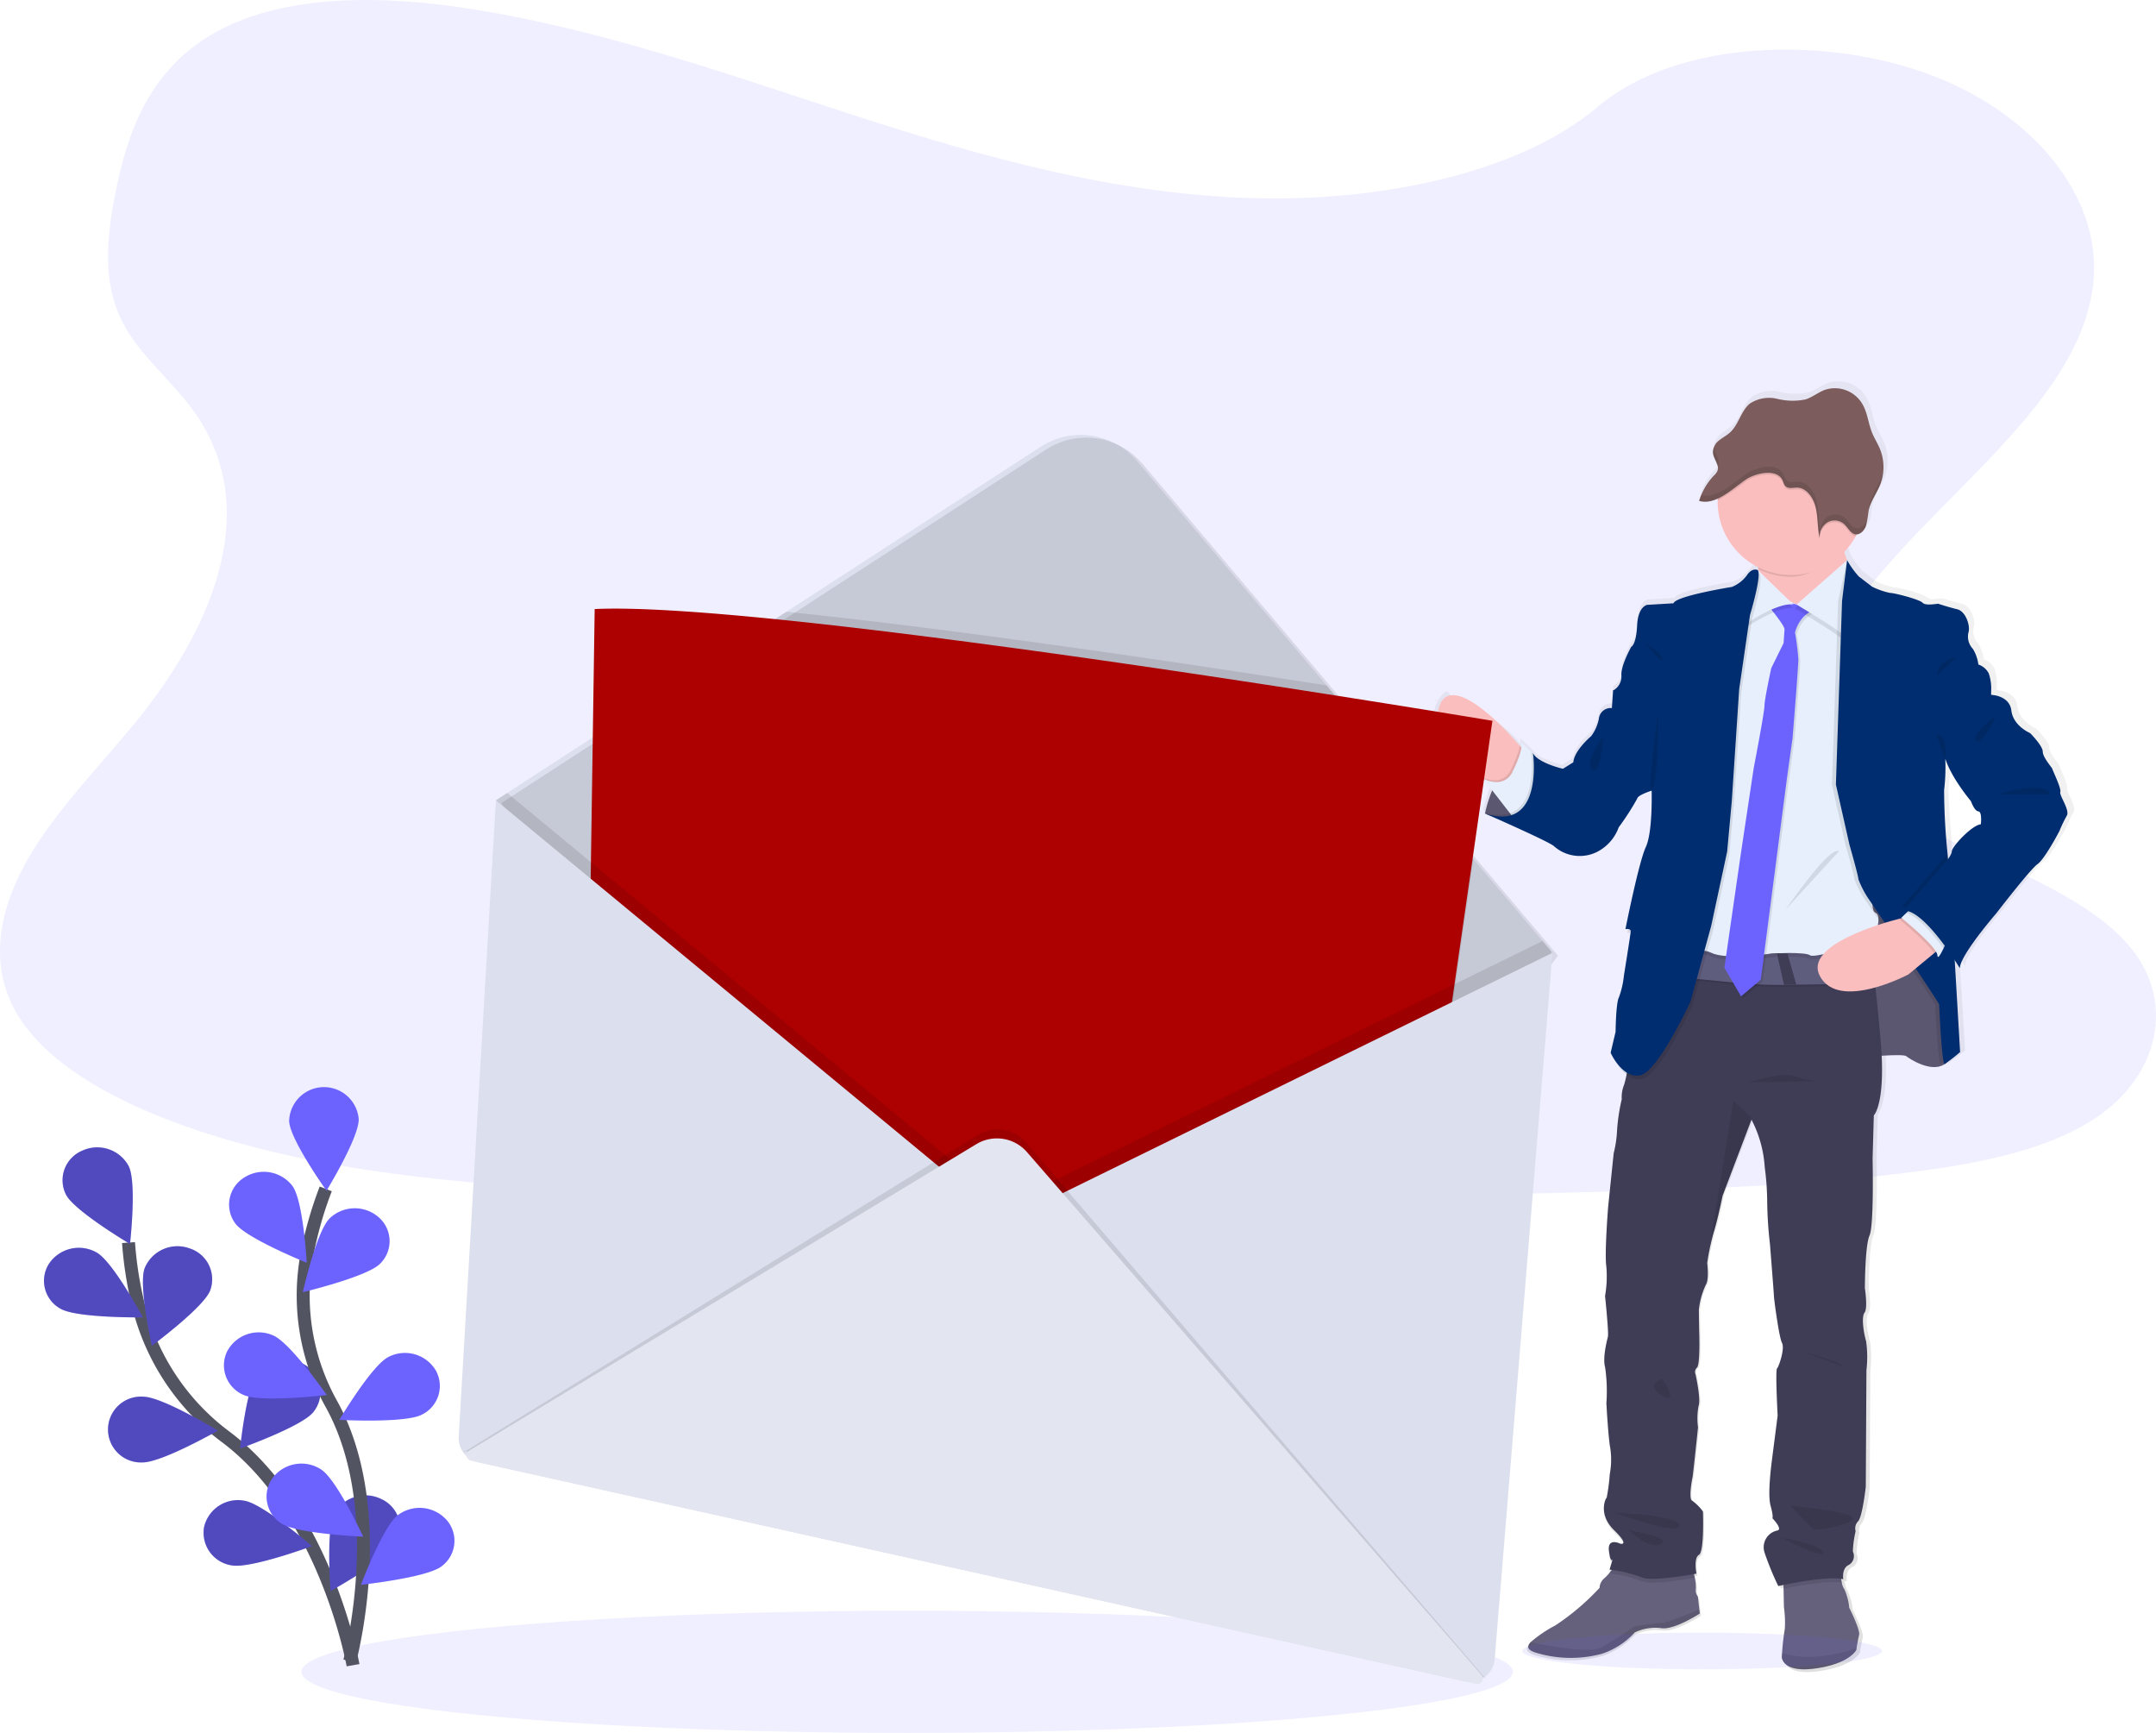 <svg xmlns="http://www.w3.org/2000/svg" xmlns:xlink="http://www.w3.org/1999/xlink" width="332.594" height="267.261" viewBox="0 0 332.594 267.261">
  <defs>
    <linearGradient id="linear-gradient" x1="0.5" y1="1" x2="0.5" gradientUnits="objectBoundingBox">
      <stop offset="0" stop-color="gray" stop-opacity="0.251"/>
      <stop offset="0.54" stop-color="gray" stop-opacity="0.122"/>
      <stop offset="1" stop-color="gray" stop-opacity="0.102"/>
    </linearGradient>
    <clipPath id="clip-graph-contact">
      <rect width="332.593" height="267.261"/>
    </clipPath>
  </defs>
  <g id="graph-contact" clip-path="url(#clip-graph-contact)">
    <g id="undraw_envelope_n8lc" transform="translate(-0.008 0.006)">
      <path id="Path_10956" data-name="Path 10956" d="M275.782,64.749c-21.323-.614-41.631-6.347-61.01-12.62s-38.617-13.212-59.429-16.535c-13.385-2.137-28.692-2.439-39.478,3.535-10.38,5.749-13.732,15.677-15.535,24.891-1.359,6.929-2.156,14.224,1.562,20.709,2.571,4.5,7.163,8.288,10.332,12.6,11.023,15.011,3.233,33.519-8.716,48.174-5.6,6.874-12.106,13.434-16.432,20.751s-6.318,15.709-2.542,23.165c3.75,7.392,12.688,12.955,22.371,16.866,19.665,7.938,42.839,10.21,65.435,11.5,50.019,2.847,100.308,1.607,150.462.379,18.559-.456,37.2-.919,55.463-3.31,10.139-1.327,20.607-3.432,27.96-8.516,9.346-6.453,11.66-17.383,5.4-25.475-10.5-13.575-39.529-16.946-46.885-31.514-4.043-8.018.109-16.953,5.981-24.389,12.6-15.953,33.716-29.949,34.827-48.184.762-12.534-9.387-25.067-25.083-30.993-16.451-6.212-39.266-5.431-51.42,4.853C316.571,61.221,294.608,65.305,275.782,64.749Z" transform="translate(-82.53 -34.2)" fill="#6c63ff" opacity="0.1"/>
      <ellipse id="Ellipse_187" data-name="Ellipse 187" cx="93.44" cy="9.423" rx="93.44" ry="9.423" transform="translate(46.508 248.41)" fill="#6c63ff" opacity="0.1"/>
      <path id="Path_10957" data-name="Path 10957" d="M178.865,695.671s-4.146-23.489-19.533-35.13a35.993,35.993,0,0,1-13.244-19.093,57.606,57.606,0,0,1-1.858-10.959" transform="translate(-124.396 -438.861)" fill="none" stroke="#535461" stroke-miterlimit="10" stroke-width="2"/>
      <path id="Path_10958" data-name="Path 10958" d="M113.068,592.109c1.285,2.516,9.876,7.61,9.876,7.61s1.08-9.516-.215-12.035a5.513,5.513,0,0,0-7.173-2.349A4.942,4.942,0,0,0,113.068,592.109Z" transform="translate(-102.881 -407.872)" fill="#6c63ff"/>
      <path id="Path_10959" data-name="Path 10959" d="M106.212,642.422c2.539,1.449,12.675,1.321,12.675,1.321s-4.573-8.542-7.1-9.992a5.554,5.554,0,0,0-7.372,1.71A4.907,4.907,0,0,0,106.212,642.422Z" transform="translate(-96.845 -440.576)" fill="#6c63ff"/>
      <path id="Path_10960" data-name="Path 10960" d="M139.677,714.588c2.963.042,11.643-4.9,11.643-4.9s-8.513-5.193-11.48-5.238a5.079,5.079,0,1,0-.164,10.139Z" transform="translate(-117.709 -489.051)" fill="#6c63ff"/>
      <path id="Path_10961" data-name="Path 10961" d="M184.587,764.2c2.912.517,12.354-2.973,12.354-2.973s-7.462-6.485-10.371-6.993a5.359,5.359,0,0,0-6.267,4.049A5.086,5.086,0,0,0,184.587,764.2Z" transform="translate(-148.813 -522.781)" fill="#6c63ff"/>
      <path id="Path_10962" data-name="Path 10962" d="M161.531,639.091c-1.012,2.632-9,8.533-9,8.533s-2.115-9.359-1.1-11.991a5.465,5.465,0,0,1,6.881-3.037A5,5,0,0,1,161.531,639.091Z" transform="translate(-129.096 -440.083)" fill="#6c63ff"/>
      <path id="Path_10963" data-name="Path 10963" d="M209.077,694.674c-1.8,2.227-11.287,5.6-11.287,5.6s.964-9.529,2.751-11.753a5.586,5.586,0,0,1,7.527-.964,4.885,4.885,0,0,1,1.009,7.115Z" transform="translate(-160.743 -476.885)" fill="#6c63ff"/>
      <path id="Path_10964" data-name="Path 10964" d="M250.909,759.249c-1.375,2.481-10.12,7.321-10.12,7.321s-.768-9.542.607-12.023a5.528,5.528,0,0,1,7.247-2.14A4.934,4.934,0,0,1,250.909,759.249Z" transform="translate(-189.778 -521.204)" fill="#6c63ff"/>
      <path id="Path_10965" data-name="Path 10965" d="M113.068,592.109c1.285,2.516,9.876,7.61,9.876,7.61s1.08-9.516-.215-12.035a5.513,5.513,0,0,0-7.173-2.349A4.942,4.942,0,0,0,113.068,592.109Z" transform="translate(-102.881 -407.872)" opacity="0.25"/>
      <path id="Path_10966" data-name="Path 10966" d="M106.212,642.422c2.539,1.449,12.675,1.321,12.675,1.321s-4.573-8.542-7.1-9.992a5.554,5.554,0,0,0-7.372,1.71A4.907,4.907,0,0,0,106.212,642.422Z" transform="translate(-96.845 -440.576)" opacity="0.25"/>
      <path id="Path_10967" data-name="Path 10967" d="M139.677,714.588c2.963.042,11.643-4.9,11.643-4.9s-8.513-5.193-11.48-5.238a5.079,5.079,0,1,0-.164,10.139Z" transform="translate(-117.709 -489.051)" opacity="0.25"/>
      <path id="Path_10968" data-name="Path 10968" d="M184.587,764.2c2.912.517,12.354-2.973,12.354-2.973s-7.462-6.485-10.371-6.993a5.359,5.359,0,0,0-6.267,4.049A5.086,5.086,0,0,0,184.587,764.2Z" transform="translate(-148.813 -522.781)" opacity="0.25"/>
      <path id="Path_10969" data-name="Path 10969" d="M161.531,639.091c-1.012,2.632-9,8.533-9,8.533s-2.115-9.359-1.1-11.991a5.465,5.465,0,0,1,6.881-3.037A5,5,0,0,1,161.531,639.091Z" transform="translate(-129.096 -440.083)" opacity="0.25"/>
      <path id="Path_10970" data-name="Path 10970" d="M209.077,694.674c-1.8,2.227-11.287,5.6-11.287,5.6s.964-9.529,2.751-11.753a5.586,5.586,0,0,1,7.527-.964,4.885,4.885,0,0,1,1.009,7.115Z" transform="translate(-160.743 -476.885)" opacity="0.25"/>
      <path id="Path_10971" data-name="Path 10971" d="M250.909,759.249c-1.375,2.481-10.12,7.321-10.12,7.321s-.768-9.542.607-12.023a5.528,5.528,0,0,1,7.247-2.14A4.934,4.934,0,0,1,250.909,759.249Z" transform="translate(-189.778 -521.204)" opacity="0.25"/>
      <path id="Path_10972" data-name="Path 10972" d="M235.2,677.573s6.289-23.062-2.78-39.594a34.325,34.325,0,0,1-3.911-22.522,57.847,57.847,0,0,1,3-10.728" transform="translate(-181.249 -421.379)" fill="none" stroke="#535461" stroke-miterlimit="10" stroke-width="2"/>
      <path id="Path_10973" data-name="Path 10973" d="M221.323,561.145c.1,2.8,5.762,10.737,5.762,10.737s5.071-8.288,4.968-11.087a5.377,5.377,0,0,0-10.731.35Z" transform="translate(-176.71 -388.243)" fill="#6c63ff"/>
      <path id="Path_10974" data-name="Path 10974" d="M193.461,604.506c1.7,2.295,11.017,6.055,11.017,6.055s-.514-9.558-2.211-11.856a5.576,5.576,0,0,0-7.475-1.257,4.895,4.895,0,0,0-1.33,7.057Z" transform="translate(-157.153 -415.817)" fill="#6c63ff"/>
      <path id="Path_10975" data-name="Path 10975" d="M193.105,683.286c2.693,1.173,12.752-.022,12.752-.022s-5.557-8.009-8.25-9.182a5.506,5.506,0,0,0-7.125,2.478A4.954,4.954,0,0,0,193.105,683.286Z" transform="translate(-155.447 -468.126)" fill="#6c63ff"/>
      <path id="Path_10976" data-name="Path 10976" d="M212.821,745.815c2.446,1.588,12.572,2.009,12.572,2.009s-4.043-8.777-6.485-10.361a5.569,5.569,0,0,0-7.466,1.286,4.894,4.894,0,0,0,1.379,7.067Z" transform="translate(-169.363 -510.842)" fill="#6c63ff"/>
      <path id="Path_10977" data-name="Path 10977" d="M239.791,622.608c-2.057,2.018-11.891,4.361-11.891,4.361s2.086-9.368,4.139-11.386a5.6,5.6,0,0,1,7.594-.141,4.872,4.872,0,0,1,.157,7.167Z" transform="translate(-181.176 -427.688)" fill="#6c63ff"/>
      <path id="Path_10978" data-name="Path 10978" d="M258.14,693c-2.6,1.347-12.72.8-12.72.8s4.959-8.356,7.559-9.693a5.545,5.545,0,0,1,7.289,2.009A4.916,4.916,0,0,1,258.14,693Z" transform="translate(-193.066 -474.826)" fill="#6c63ff"/>
      <path id="Path_10979" data-name="Path 10979" d="M268.215,766.848c-2.324,1.742-12.4,2.822-12.4,2.822s3.394-9.021,5.717-10.763a5.585,5.585,0,0,1,7.543.82,4.882,4.882,0,0,1-.865,7.122Z" transform="translate(-200.123 -525.261)" fill="#6c63ff"/>
      <path id="Path_10980" data-name="Path 10980" d="M868.424,279.819c.193-.527-1.253-3.448-1.253-3.593s-1.494-1.774-1.494-2.684-1.98-2.873-1.98-2.873-2.651-1.1-2.941-3.5-3.178-2.446-3.185-2.446h0s0-.219.019-.55a8.027,8.027,0,0,0-.357-2.8,2.844,2.844,0,0,0-1.642-1.392,6.138,6.138,0,0,0-.868-2.442,2.751,2.751,0,0,1-.678-2.584c.289-.909-.386-3.214-1.787-3.535s-2.989-.861-2.989-.861-.157.029-.386.061l-.193-.061a8.6,8.6,0,0,1-1.016.125,1.237,1.237,0,0,1-.816-.27c-.485-.527-4.393-1.533-5.116-1.533a12.082,12.082,0,0,1-2.8-.964l-2.07-1.581a13.652,13.652,0,0,1-1.816-2.5l-.019-.035h0a8.691,8.691,0,0,1-.437-1.26h0a11.39,11.39,0,0,0,1.793-2.465c.051-.093.1-.19.141-.283a1.155,1.155,0,0,0,.321-.051.4.4,0,0,0,.125-.048,2.105,2.105,0,0,0,1.025-1.224h0a3.126,3.126,0,0,0,.093-.321.193.193,0,0,1,.022-.109.949.949,0,0,0,.045-.219c.013-.074.016-.084.023-.122s.022-.145.032-.219a.469.469,0,0,0,0-.119,1.921,1.921,0,0,1,.035-.273h0a9.713,9.713,0,0,1,.151-1.012h0a18.792,18.792,0,0,1,1.626-3.6h0c.08-.17.154-.347.222-.524s.135-.386.19-.582l.048-.18c.035-.141.068-.286.1-.431a1.352,1.352,0,0,1,.035-.193c.032-.2.061-.4.077-.6a7.449,7.449,0,0,0-.479-3.378c-.363-.9-.9-1.71-1.266-2.61-.556-1.363-.7-2.892-1.379-4.2a5.008,5.008,0,0,0-6.007-2.449c-1.051.389-1.96,1.147-3.024,1.488a10.053,10.053,0,0,1-4.425-.093,5.489,5.489,0,0,0-4.294.742c-1.366,1.109-1.742,3.194-3.024,4.412-.537.511-1.208.839-1.777,1.311a2.892,2.892,0,0,0-.89,1.218.422.422,0,0,1-.032.1c-.01.035-.023.08-.032.122s-.019.1-.026.145a.51.51,0,0,0,0,.1,1.705,1.705,0,0,0,0,.257h0a2.094,2.094,0,0,0,.042.241v.067a1.682,1.682,0,0,0,.061.2.181.181,0,0,0,0,.039c.026.074.055.145.083.219l.048.109.039.09a5.581,5.581,0,0,1,.447,1.112,1.256,1.256,0,0,1-.042.736,2.249,2.249,0,0,1-.537.7,9.962,9.962,0,0,0-2.176,3.487c-.055.148-.109.3-.158.45h0l.068.016a2.738,2.738,0,0,0,.421.093c.08,0,.161.019.244.026a3.776,3.776,0,0,0,.983-.077c.08-.016.164-.035.244-.058a6.064,6.064,0,0,0,.964-.357v.456a11.4,11.4,0,0,0,6.328,10.191,3.053,3.053,0,0,0,.042.321c.013.112.023.174.032.26l-.129-.125s-.871-.431-1.69.813A5.475,5.475,0,0,1,817,247.961s-8.78,1.388-9.117,2.539l-4.1.238s-1.449.193-1.607,3.214-.916,3.307-.916,3.307-1.687,2.97-1.543,4.5a2.519,2.519,0,0,1-1.286,2.3l-.193,2.728a1.851,1.851,0,0,0-2.028,1.629,6.377,6.377,0,0,1-1.205,2.732s-2.655,2.2-2.8,4.072l-1.639,1.006s-3.812-.861-4.679-2.394l-.267-.251a.241.241,0,0,1-.023-.039.088.088,0,0,0,0,.019A12.043,12.043,0,0,0,784,272.154a1.17,1.17,0,0,1,.077.771l-.283-.321-.758-.842s-6.161-5.785-9.779-6.228h0c-.048-.093-.28-1-.9-.434a5.029,5.029,0,0,0-.035,7.392l5.769,5.389.148.109,1.241,1.607c-.209.5-.386.987-.53,1.43a.061.061,0,0,1-.016.042c-.029.1-.061.186-.09.276l-.029.1c-.026.09-.055.18-.08.264s-.029.106-.045.157,0,.061-.026.09c-.135.482-.225.852-.27,1.057l-.321-.1.321.135v.051l-.019.1.3.129c1.69.736,10.127,4.435,10.56,5a6.11,6.11,0,0,0,6.559.909,6.985,6.985,0,0,0,3.535-3.882,40.268,40.268,0,0,0,2.892-4.454c.1-.575,2.269-1.247,2.269-1.247s.193,6.428-.916,8.767-3.185,12.746-3.185,12.746a1.529,1.529,0,0,1,.411-.026c-.077.376-.122.6-.122.6a1.433,1.433,0,0,1,.511,0c-.154,1.183-1.041,6.672-1.041,6.672a13.7,13.7,0,0,1-.771,3.352c-.482.861-.53,5.367-.53,5.367l-.771,3.256a6.287,6.287,0,0,0,.292.562h0a8.355,8.355,0,0,0,2.221,2.87,5.885,5.885,0,0,1-.389,1.491,5.164,5.164,0,0,0-.386,2.3,29.462,29.462,0,0,0-.723,4.743,17.494,17.494,0,0,1-.53,3.641l-.9,8.311s-.578,7.234-.289,9.2a17.523,17.523,0,0,1-.2,4.644s.579,5.7.434,6.325-.868,3.3-.434,4.792a26,26,0,0,1,.2,5.557s.289,5.364.623,7.09a12.306,12.306,0,0,1-.1,3.93,28.95,28.95,0,0,1-.482,3.686c-.161,0-1.4,2.539,1.157,5.033s.964,2.1.964,2.1-2.025-1.006-1.787,1.054c.231,1.96.549,1.449.578,1.395l-.482,1.575.321.048-.28.321a7.488,7.488,0,0,1-.964,1.009,2.109,2.109,0,0,0-.643,1.388,37.6,37.6,0,0,1-6.9,5.846,20.67,20.67,0,0,0-3.921,2.632c-.595.643-.5,1.176.736,1.584a18.913,18.913,0,0,0,10.467.193,12.232,12.232,0,0,0,5.113-3.307,7.344,7.344,0,0,1,4.1-.672c2.028.382,6.077-2.25,6.077-2.25l-.074-.681-.215-1.957a1.539,1.539,0,0,1-.337-1.2,6.208,6.208,0,0,0-.17-1.723c-.032-.19-.071-.379-.106-.556l.37-.067s-.479-2.446.389-2.925.623-6.749.623-6.749a7.6,7.6,0,0,0-1.687-1.674c-.582-.238-.048-3.214.051-3.6s.868-7.809.868-7.809a10.044,10.044,0,0,1,.1-3.352c.386-1.006-.463-4.862-.463-4.862a.889.889,0,0,1,.244-1.054c.533-.575.321-5.7.321-5.7s-.045-2.587-.045-3.259a11.82,11.82,0,0,1,1.109-3.927c.53-.813.193-3.355.193-3.355h0l.029-.19a1.913,1.913,0,0,1,.045-.273l.042-.254a36.2,36.2,0,0,1,.954-4.181c.643-2.012,1.35-5.557,1.35-5.557l4.5-11.7.051-.138a18.385,18.385,0,0,1,2.073,7.392,42.437,42.437,0,0,1,.386,5.415,64.052,64.052,0,0,0,.427,6.534s.627,7.761.627,8.1.771,6.325,1.257,7.234-.485,3.689-.774,3.975.1,7.331.1,7.331-.723,5.557-.868,6.707-.723,5.56-.241,7.282.289,1.964.289,1.964,1.739,1.774.723,1.928a2.651,2.651,0,0,0-1.928,3.493,44.746,44.746,0,0,0,2.124,5.142s.3-.068.8-.167v.569l.058,2.854a18.17,18.17,0,0,1,.145,3.355c-.141.456-.321,2.6-.427,3.725-.035.408-.055.681-.055.681s0,2.539,5.354,1.774,6.318-2.873,6.318-2.873a1.279,1.279,0,0,1,.039-.264c.08-.485.254-1.514.4-2.086.193-.768-1.543-4.216-1.543-4.216a8.744,8.744,0,0,0-.775-2.873,2.546,2.546,0,0,1-.386-1.006c-.045-.193-.083-.4-.116-.591a3.531,3.531,0,0,1,.357.064s-.289-1.678.823-2.2a1.582,1.582,0,0,0,.675-2.108,16.114,16.114,0,0,1,.434-3.162,1.559,1.559,0,0,1,.386-1.53c.678-.675,1.205-5.367,1.205-5.367l.1-18.109a17.34,17.34,0,0,0-.045-4.5c-.386-1.285-.774-3.783-.244-4.454s.048-3.783.048-3.783,0-6.566.726-8.192.482-11.929.482-11.929l.19-6.749s1.578-1.491,1.205-9.265c1.681-.106,3.577-.167,3.857.064.53.434,3.956,2.635,5.981,1.247a27.03,27.03,0,0,0,2.41-1.867l-.848-14.366c.53.8.852,1.334.852,1.334,0-2.012,5.692-8.529,5.692-8.529s5.306-6.849,6.463-7.665,3.426-5.126,3.426-5.126a20.769,20.769,0,0,1,1.16-2.394C869.97,282.647,868.232,280.346,868.424,279.819Zm-12.45,5.026c-1.446.145-4.5,3.452-4.535,4.178a2.916,2.916,0,0,1-.643,1.285c-.022-.289-.048-.585-.071-.884-.341-4.233-.71-9.391-.543-9.892a28.661,28.661,0,0,0,.193-4.74h0l.051-.074c.964,3,3.995,6.55,3.995,6.55s.53,1.533,1.157,1.581S855.974,284.845,855.974,284.845Z" transform="translate(-549.547 -158.292)" fill="url(#linear-gradient)"/>
      <path id="Path_10981" data-name="Path 10981" d="M795.34,405.032s1.758-9.224,7.417-9.272l4.136,8.51-2.757,1.9S798.146,406.362,795.34,405.032Z" transform="translate(-566.255 -279.567)" fill="#65617d"/>
      <path id="Path_10982" data-name="Path 10982" d="M806.893,404.29l-2.757,1.9a32.5,32.5,0,0,1-7.231-.607,8.649,8.649,0,0,1-1.565-.534.527.527,0,0,1,.032-.148v-.035a20.809,20.809,0,0,1,1.07-3.387c.177-.415.373-.842.585-1.269a8.59,8.59,0,0,1,3.587-3.93,4.874,4.874,0,0,1,1.886-.492h.251l.09.19,1.4,2.873Z" transform="translate(-566.255 -279.588)" opacity="0.1"/>
      <path id="Path_10983" data-name="Path 10983" d="M968.323,485.758s5.945-.569,6.466-.141,3.9,2.613,5.9,1.234.665-6.18.665-6.37-.19-6.99-.19-6.99l-3.567-4.8-4.467-8.414L964,459.37l.238,13.363-.048,6.845Z" transform="translate(-680.712 -322.735)" fill="#65617d"/>
      <path id="Path_10984" data-name="Path 10984" d="M968.323,485.758s5.945-.569,6.466-.141,3.9,2.613,5.9,1.234.665-6.18.665-6.37-.19-6.99-.19-6.99l-3.567-4.8-4.467-8.414L964,459.37l.238,13.363-.048,6.845Z" transform="translate(-680.712 -322.735)" opacity="0.1"/>
      <path id="Path_10985" data-name="Path 10985" d="M786.109,376.525s-.476,5.8-4.088,5.894c0,0-1.025-.617-2.4-1.645-3.175-2.375-8.211-6.942-6.82-11.19,2-6.084,11.695,5.142,11.695,5.142l.742.836Z" transform="translate(-550.796 -260.577)" fill="#fbbebe"/>
      <path id="Path_10986" data-name="Path 10986" d="M800.367,392.964s-.476,5.8-4.088,5.894c0,0-1.025-.617-2.4-1.645l-.305-.4a4.752,4.752,0,0,0,1.98.534,2.677,2.677,0,0,0,2.571-1.629,20.425,20.425,0,0,0,1-2.3,6.71,6.71,0,0,0,.373-1.42Z" transform="translate(-565.054 -277.016)" opacity="0.1"/>
      <path id="Path_10987" data-name="Path 10987" d="M799.4,402.427l-.813-1.048-2.738-3.535-1.395-1.8a4.7,4.7,0,0,0,1.98.533A2.648,2.648,0,0,0,799,394.949a20.76,20.76,0,0,0,1-2.3c.45-1.285.443-1.928.283-2.163a13.418,13.418,0,0,1,1.571,1.395l.019.019.264.247.1.193,1.379,2.754v.116C803.747,396.089,804.213,401.64,799.4,402.427Z" transform="translate(-565.651 -275.963)" fill="#e7effd"/>
      <path id="Path_10988" data-name="Path 10988" d="M842.576,792.515s-3.995,2.616-5.99,2.25a7.316,7.316,0,0,0-4.043.668,12.045,12.045,0,0,1-5.042,3.281,18.435,18.435,0,0,1-10.313-.193c-1.215-.4-1.314-.926-.729-1.572a20.322,20.322,0,0,1,3.856-2.613,37.29,37.29,0,0,0,6.8-5.785,2.034,2.034,0,0,1,.62-1.375,7.406,7.406,0,0,0,.964-1c.511-.6.99-1.234.99-1.234l11.75.341s.2.845.357,1.71a6.193,6.193,0,0,1,.164,1.713,1.549,1.549,0,0,0,.321,1.186l.212,1.928Z" transform="translate(-580.351 -543.674)" fill="#65617d"/>
      <path id="Path_10989" data-name="Path 10989" d="M949.743,797.635c-.141.569-.321,1.588-.389,2.066l-.042.263s-.964,2.092-6.225,2.854-5.277-1.761-5.277-1.761.019-.27.051-.678a36.912,36.912,0,0,1,.424-3.7,17.1,17.1,0,0,0-.145-3.329l-.055-2.831-.042-1.967,8.751-.906a15.871,15.871,0,0,0,.283,1.948,2.492,2.492,0,0,0,.382,1,8.773,8.773,0,0,1,.758,2.854S949.932,796.873,949.743,797.635Z" transform="translate(-662.938 -545.513)" fill="#65617d"/>
      <path id="Path_10990" data-name="Path 10990" d="M867.9,785.193s.2.845.357,1.71c-1.27.235-6.816,1.2-8.2.524a21.726,21.726,0,0,0-4.946-1.189l.055-.193c.511-.6.99-1.234.99-1.234Z" transform="translate(-606.816 -543.586)" opacity="0.1"/>
      <path id="Path_10991" data-name="Path 10991" d="M947.56,789.6c-2.218-.376-7.07.534-9,.926l-.042-1.967,8.751-.906A15.9,15.9,0,0,0,947.56,789.6Z" transform="translate(-663.42 -545.513)" opacity="0.1"/>
      <path id="Path_10992" data-name="Path 10992" d="M894.071,508.6l-.19,6.7s.238,10.223-.476,11.839-.713,8.131-.713,8.131.476,3.088-.048,3.754-.141,3.137.238,4.422a17.458,17.458,0,0,1,.048,4.47l-.1,17.971s-.521,4.657-1.189,5.325a1.558,1.558,0,0,0-.379,1.52,16.2,16.2,0,0,0-.427,3.14,1.575,1.575,0,0,1-.665,2.089c-1.093.521-.81,2.189-.81,2.189-2.613-.62-10.03,1.048-10.03,1.048a44.618,44.618,0,0,1-2.092-5.091,2.632,2.632,0,0,1,1.9-3.468c1-.145-.713-1.9-.713-1.9s.19-.238-.286-1.948.093-6.106.238-7.231.855-6.656.855-6.656-.379-6.987-.093-7.273,1.234-3.043.762-3.946-1.24-6.845-1.24-7.18-.614-8.034-.614-8.034a63.808,63.808,0,0,1-.427-6.514,41.875,41.875,0,0,0-.382-5.37,18.218,18.218,0,0,0-2.044-7.324l-.051.138-4.406,11.608s-.713,3.516-1.331,5.512a36.053,36.053,0,0,0-.929,4.13l-.042.254a1.607,1.607,0,0,1-.042.267l-.029.193h0s.321,2.52-.193,3.33a12.033,12.033,0,0,0-1.093,3.9c0,.665.048,3.233.048,3.233s.19,5.087-.321,5.659a.912.912,0,0,0-.241,1.044s.855,3.857.476,4.85a10.042,10.042,0,0,0-.093,3.326s-.762,7.372-.855,7.752-.62,3.329-.048,3.567a7.574,7.574,0,0,1,1.661,1.661s.241,6.231-.617,6.7-.382,2.892-.382,2.892-6.89,1.331-8.459.569a21.692,21.692,0,0,0-4.946-1.189l.472-1.562c-.029.055-.344.562-.569-1.385-.235-2.044,1.761-1.048,1.761-1.048s1.568.382-.964-2.089-1.286-4.994-1.141-4.994a31.644,31.644,0,0,0,.479-3.657,12.172,12.172,0,0,0,.093-3.9c-.334-1.713-.617-7.038-.617-7.038a25.9,25.9,0,0,0-.19-5.512c-.427-1.472.283-4.139.427-4.756s-.443-6.26-.443-6.26a17.552,17.552,0,0,0,.19-4.609c-.286-1.948.286-9.13.286-9.13l.855-8.272a17.626,17.626,0,0,0,.524-3.616,29.54,29.54,0,0,1,.717-4.7,5.141,5.141,0,0,1,.379-2.282,17.607,17.607,0,0,0,.665-4.088L860.8,489.3l2.25-9.224,30.187-.286s.112.8.3,2.25.44,3.6.726,6.26c.264,2.414.553,5.251.832,8.41C896,506.8,894.071,508.6,894.071,508.6Z" transform="translate(-604.997 -336.592)" fill="#3f3d56"/>
      <path id="Path_10993" data-name="Path 10993" d="M939.379,293.99l-7.038,7.514s-9.031-3.615-8.079-4.85c.366-.479.321-1.989.1-3.654-.321-2.635-1.048-5.666-1.048-5.666s15.783-2.571,14.462.093a4.364,4.364,0,0,0-.1,3.159A11.892,11.892,0,0,0,939.379,293.99Z" transform="translate(-653.098 -205.23)" fill="#fbbebe"/>
      <path id="Path_10994" data-name="Path 10994" d="M937.762,287.443c-.485.964-.717,1.067-.415,2.118-2.063,2.208-4.689,4.631-7.954,4.631a11.267,11.267,0,0,1-5.036-1.179c-.321-2.635-1.048-5.666-1.048-5.666S939.093,284.775,937.762,287.443Z" transform="translate(-653.098 -205.239)" opacity="0.1"/>
      <path id="Path_10995" data-name="Path 10995" d="M929.661,250.825a11.318,11.318,0,1,1-22.636,0c0-.055,0-.109,0-.161a11.316,11.316,0,0,1,22.631.161Z" transform="translate(-642.047 -173.477)" fill="#fbbebe"/>
      <path id="Path_10996" data-name="Path 10996" d="M915.351,493.947c-1.5,0-6.489.055-12.068.141h-.068l-1.841.032h-.058c-6.614.106-13.135-1.186-15.747-.942-5.56.521,2-5.142,2-5.142a46.525,46.525,0,0,0,12.672,1.286l1.607-.084c5.052-.286,10.133-.762,12.788-1.559C914.811,489.152,915.065,491.289,915.351,493.947Z" transform="translate(-626.101 -341.946)" opacity="0.1"/>
      <path id="Path_10997" data-name="Path 10997" d="M915.351,493.064c-1.5,0-6.489.055-12.068.141h-.068l-1.841.032h-.058c-6.614.106-13.135-1.186-15.747-.942-5.56.524,2-5.142,2-5.142a46.527,46.527,0,0,0,12.672,1.285l1.607-.084c5.052-.286,10.133-.762,12.788-1.555C914.811,488.272,915.065,490.4,915.351,493.064Z" transform="translate(-626.101 -341.349)" fill="#5f5d7e"/>
      <path id="Path_10998" data-name="Path 10998" d="M900.057,316.55l-8.748,4.091-6.749,52.2s3.991-1.806,6.276-.665,9.32.1,9.32.1,5.142-.286,5.9.286,9.693-2.391,9.693-2.391,1.607-3.612.379-4.178.392-6.174.392-6.174l-.771-37.656-1.523-4.85-4.088-2.471-4.178,3.326-2,.286Z" transform="translate(-626.802 -224.653)" opacity="0.1"/>
      <path id="Path_10999" data-name="Path 10999" d="M900.057,314.773l-8.748,4.088-6.749,52.2s3.991-1.806,6.276-.665,9.32.093,9.32.093,5.142-.283,5.9.286,9.7-2.378,9.7-2.378,1.607-3.612.379-4.178.386-6.19.386-6.19l-.771-37.652-1.523-4.846-4.088-2.475-4.178,3.329-2,.286Z" transform="translate(-626.802 -223.445)" fill="#e7effd"/>
      <path id="Path_11000" data-name="Path 11000" d="M917.964,324.281s2.52,3,2.475,3.615-.145,2.092-.145,2.092l-1.9,3.857s-1.044,4.8-1.044,5.8-1.665,9.641-1.665,9.641l-2,13.315-2.52,17.451,2.571,4.419,3.04-2.571,4.043-31.1.855-6.132s.9-11.03.9-12.17a39,39,0,0,0-.521-4.136,4.9,4.9,0,0,1,3.185-3.535c2.568-.681-.19-.145-.19-.145l-1.475-1.186-1.286.521S918.725,322.95,917.964,324.281Z" transform="translate(-644.853 -230.53)" opacity="0.1"/>
      <path id="Path_11001" data-name="Path 11001" d="M917.087,323.442s2.523,3,2.474,3.612-.145,2.092-.145,2.092l-1.9,3.857s-1.048,4.8-1.048,5.8-1.665,9.641-1.665,9.641l-2,13.311-2.52,17.451,2.571,4.422,3.043-2.571,4.04-31.093.858-6.129s.9-11.03.9-12.171a39,39,0,0,0-.521-4.136s.617-2.854,3.185-3.519-.19-.141-.19-.141L922.7,322.68l-1.286.524S917.849,322.108,917.087,323.442Z" transform="translate(-644.263 -229.973)" fill="#6c63ff"/>
      <path id="Path_11002" data-name="Path 11002" d="M922.253,309.51s-.382.286-.476,2.189a37.882,37.882,0,0,1-1.427,6.18s4.946-3.423,7.417-3.043Z" transform="translate(-651.09 -221.036)" opacity="0.1"/>
      <path id="Path_11003" data-name="Path 11003" d="M922.253,307.74s-.382.283-.476,2.185a37.882,37.882,0,0,1-1.427,6.18s4.946-3.423,7.417-3.04Z" transform="translate(-651.09 -219.835)" fill="#e7effd"/>
      <path id="Path_11004" data-name="Path 11004" d="M951.8,304.78l-7.8,6.845s6.562,3.9,7.417,4.85,1.71-9.32,1.71-9.32Z" transform="translate(-667.139 -217.826)" opacity="0.1"/>
      <path id="Path_11005" data-name="Path 11005" d="M952.707,303l-7.8,6.849s6.559,3.9,7.421,4.85,1.71-9.32,1.71-9.32Z" transform="translate(-667.757 -216.618)" fill="#e7effd"/>
      <path id="Path_11006" data-name="Path 11006" d="M879.3,309.359s-.855-.427-1.661.81a5.4,5.4,0,0,1-2.33,1.806s-8.655,1.379-9,2.52l-4.043.238s-1.427.19-1.568,3.185-.9,3.281-.9,3.281-1.665,2.947-1.52,4.467a2.5,2.5,0,0,1-1.285,2.285l5.942,15.452s.193,6.37-.9,8.7-3.137,12.646-3.137,12.646.855-.19.807.379-1.016,6.8-1.016,6.8a13.726,13.726,0,0,1-.762,3.329c-.476.858-.524,5.322-.524,5.322l-.758,3.233s1.806,4.043,4.563,3.471,7.748-11.361,7.748-11.361l3.188-11.65,2.471-11.505.714-7.8,1.141-17.258L878.13,316.3S879.969,310.16,879.3,309.359Z" transform="translate(-607.854 -220.885)" opacity="0.1"/>
      <path id="Path_11007" data-name="Path 11007" d="M878.352,307.589s-.858-.427-1.665.807a5.371,5.371,0,0,1-2.33,1.806s-8.651,1.379-9,2.52l-4.043.238s-1.424.193-1.568,3.188-.9,3.278-.9,3.278-1.665,2.95-1.52,4.47a2.492,2.492,0,0,1-1.286,2.282l5.945,15.452s.19,6.37-.9,8.7-3.14,12.649-3.14,12.649.855-.193.81.379-1.048,6.8-1.048,6.8a13.689,13.689,0,0,1-.762,3.329c-.476.855-.521,5.325-.521,5.325l-.762,3.233s1.806,4.04,4.563,3.471,7.758-11.364,7.758-11.364l3.185-11.647L873.638,351l.714-7.8,1.141-17.258,1.665-11.409S879.018,308.4,878.352,307.589Z" transform="translate(-607.189 -219.684)" fill="#002d6f"/>
      <path id="Path_11008" data-name="Path 11008" d="M806.283,403.666l-2.757,1.9a32.5,32.5,0,0,1-7.231-.607l-1.533-.681-.321-.135.321.1a6.273,6.273,0,0,0,3.808.135c3.9-1.314,3.471-7.758,3.32-9.214a1.223,1.223,0,0,0-.032-.276.085.085,0,0,1,0-.019l.022.039a2.137,2.137,0,0,0,.18.251c.055.061.113.125.174.186h0l1.379,2.754v.116Z" transform="translate(-565.644 -278.963)" opacity="0.1"/>
      <path id="Path_11009" data-name="Path 11009" d="M816.442,364.4l-1.334.379-.19,2.709a1.823,1.823,0,0,0-2,1.607,6.616,6.616,0,0,1-1.189,2.712s-2.616,2.185-2.757,4.04l-1.607,1s-3.757-.858-4.612-2.378c0,0,1.713,12.267-7.417,9.272,0,0,10.223,4.467,10.7,5.087a5.987,5.987,0,0,0,6.466.9,6.86,6.86,0,0,0,3.471-3.857,40.274,40.274,0,0,0,2.851-4.422c.093-.566,2.25-1.237,2.25-1.237l4.088-9.889Z" transform="translate(-566.255 -258.286)" fill="#002d6f"/>
      <path id="Path_11010" data-name="Path 11010" d="M962.858,309.276,964.236,303a7.371,7.371,0,0,0,1.237,2.52l2.044,1.572a11.894,11.894,0,0,0,2.757.948c.713,0,4.564,1,5.039,1.523s2.378.141,2.378.141,1.568.524,2.947.855,2.044,2.616,1.758,3.535a2.741,2.741,0,0,0,.665,2.571,6.118,6.118,0,0,1,.858,2.426,2.783,2.783,0,0,1,1.607,1.379,9.467,9.467,0,0,1,.321,3.326l-7.07,9.985a29.289,29.289,0,0,1-.19,4.708c-.283.852,1,15.4,1,15.4L981.06,378.9a26.442,26.442,0,0,1-2.378,1.854c-.427.19-.855-8.841-.855-9.175s-10.981-16.451-10.981-16.451a14.824,14.824,0,0,1-1.475-2.892c0-.517-1.379-5.325-1.379-5.325l-2.092-9.272Z" transform="translate(-679.286 -216.618)" opacity="0.1"/>
      <path id="Path_11011" data-name="Path 11011" d="M987.746,323.247v.546l-7.07,9.963h0a29.177,29.177,0,0,1-.186,4.7,97.9,97.9,0,0,0,.534,9.818c.238,3.031.463,5.586.463,5.586l.627,10.605.845,14.4a26.317,26.317,0,0,1-2.375,1.854c-.427.19-.855-8.841-.855-9.175S968.743,355.1,968.743,355.1a15.013,15.013,0,0,1-1.475-2.892c0-.511-1.379-5.325-1.379-5.325l-2.089-9.272.948-28.336.778-6.273a13.744,13.744,0,0,0,1.806,2.52l2.044,1.568a11.763,11.763,0,0,0,2.757.964c.713,0,4.567,1,5.042,1.52s2.375.141,2.375.141,1.568.524,2.947.855,2.047,2.616,1.761,3.535a2.735,2.735,0,0,0,.665,2.571,6.125,6.125,0,0,1,.855,2.423,2.8,2.8,0,0,1,1.607,1.382A7.3,7.3,0,0,1,987.746,323.247Z" transform="translate(-680.576 -216.618)" fill="#002d6f"/>
      <path id="Path_11012" data-name="Path 11012" d="M857.48,760.14c.235,0,10.22.379,10.03,2S857.48,760.14,857.48,760.14Z" transform="translate(-608.424 -526.844)" opacity="0.1"/>
      <path id="Path_11013" data-name="Path 11013" d="M864.43,768.57s6.7,1.093,4.943,2.092S864.43,768.57,864.43,768.57Z" transform="translate(-613.141 -532.565)" opacity="0.1"/>
      <path id="Path_11014" data-name="Path 11014" d="M942,756.88s11.126.964,9.461,2.189-5.611,1.424-5.785,1.472S942,756.88,942,756.88Z" transform="translate(-665.782 -524.632)" opacity="0.1"/>
      <path id="Path_11015" data-name="Path 11015" d="M937.81,772.12s6.18,1.044,6.37,2.25S937.81,772.12,937.81,772.12Z" transform="translate(-662.938 -534.974)" opacity="0.1"/>
      <path id="Path_11016" data-name="Path 11016" d="M948.46,683.06s5.656,1.331,5.99,2.25Z" transform="translate(-670.166 -474.536)" opacity="0.1"/>
      <path id="Path_11017" data-name="Path 11017" d="M877.725,695.78s-2.947.855-.093,2.571S877.725,695.78,877.725,695.78Z" transform="translate(-621.255 -483.168)" opacity="0.1"/>
      <path id="Path_11018" data-name="Path 11018" d="M921.24,551.177c.321,0,5.515-1.71,7.321-.964a12.046,12.046,0,0,0,4.04.768Z" transform="translate(-651.694 -384.255)" opacity="0.1"/>
      <path id="Path_11019" data-name="Path 11019" d="M909.1,564.953l-.051.472-4.419,11.608s-.713,3.516-1.331,5.512a36.043,36.043,0,0,0-.929,4.13l3.924-24.335Z" transform="translate(-638.888 -392.613)" opacity="0.1"/>
      <path id="Path_11020" data-name="Path 11020" d="M938.5,496.5l-1.841.032H936.6l-1.08-4.792,1.607-.087Z" transform="translate(-661.384 -344.641)" fill="#3f3d56"/>
      <path id="Path_11021" data-name="Path 11021" d="M974.167,479.013l-1.186.964-3.95,3.256s-10.7,5.708-13.646.286c-2.6-4.776,9.532-8.185,12.453-8.928.4-.1.62-.151.62-.151Z" transform="translate(-674.62 -332.961)" fill="#fbbebe"/>
      <path id="Path_11022" data-name="Path 11022" d="M872.42,343.24s2.092.964,2.571,2.282S872.42,343.24,872.42,343.24Z" transform="translate(-618.563 -243.926)" opacity="0.1"/>
      <path id="Path_11023" data-name="Path 11023" d="M847.861,387.62s-3.043,3.709-1.806,5.142S847.861,387.62,847.861,387.62Z" transform="translate(-600.471 -274.043)" opacity="0.1"/>
      <path id="Path_11024" data-name="Path 11024" d="M1015.317,349.75s-2.854.286-2.947,2.757Z" transform="translate(-713.537 -248.344)" opacity="0.1"/>
      <path id="Path_11025" data-name="Path 11025" d="M939.29,451.674c.283-.286,6.845-9.985,8.356-9.127Z" transform="translate(-663.943 -311.281)" opacity="0.1"/>
      <path id="Path_11026" data-name="Path 11026" d="M929.664,250.825a11.248,11.248,0,0,1-1.34,5.341l-.083-.016c-.717-.151-1.09-.987-1.639-1.507a2.227,2.227,0,0,0-2.571-.36,2.613,2.613,0,0,0-1.26,2.439c-.363-1.523-.247-3.14-.6-4.666s-1.417-3.069-2.876-3.095c-.643,0-1.359.228-1.816-.241-.273-.283-.321-.73-.533-1.077-1.041-1.684-4.213-.832-5.508.032a33.718,33.718,0,0,1-4.406,2.989,11.316,11.316,0,1,1,22.631.161Z" transform="translate(-642.05 -173.477)" opacity="0.1"/>
      <path id="Path_11027" data-name="Path 11027" d="M910.915,234.473c.206.344.26.791.533,1.073.453.472,1.189.228,1.816.241,1.459.026,2.523,1.568,2.876,3.095s.238,3.143.6,4.666A2.606,2.606,0,0,1,918,241.11a2.227,2.227,0,0,1,2.571.36c.55.521.922,1.356,1.639,1.507s1.408-.537,1.668-1.285a20.387,20.387,0,0,0,.411-2.369c.321-1.482,1.286-2.7,1.825-4.11a7.446,7.446,0,0,0-.048-5.309c-.357-.893-.887-1.7-1.25-2.587-.546-1.356-.688-2.892-1.356-4.178a4.924,4.924,0,0,0-5.923-2.43c-1.032.386-1.928,1.138-2.979,1.475a9.812,9.812,0,0,1-4.361-.09,5.4,5.4,0,0,0-4.233.733c-1.347,1.1-1.713,3.172-2.979,4.38-.53.508-1.189.832-1.748,1.285a2.315,2.315,0,0,0-.964,1.928c.084.983,1.048,1.877.691,2.79a2.25,2.25,0,0,1-.527.7,9.94,9.94,0,0,0-2.3,3.914c2.542.8,5.3-2.009,7.289-3.336C906.7,233.641,909.873,232.786,910.915,234.473Z" transform="translate(-636.017 -160.59)" fill="#7c5c5c"/>
      <path id="Path_11028" data-name="Path 11028" d="M1000.834,479.013l-1.186.964c-1.044-1.735-5.328-5.206-5.328-5.206l.186-.18c.4-.1.62-.151.62-.151Z" transform="translate(-701.287 -332.961)" opacity="0.1"/>
      <path id="Path_11029" data-name="Path 11029" d="M1002.579,474.056s-.427,1.06-.865,1.973-.919,1.748-.942,1.07c-.048-1.331-5.563-5.8-5.563-5.8l.749-.726.865-.842Z" transform="translate(-701.891 -329.765)" fill="#e7effd"/>
      <path id="Path_11030" data-name="Path 11030" d="M1002.864,449.5l.627,10.605c-1.478-2.3-5.534-8.185-8.14-8l6.315-7.266a8.608,8.608,0,0,0,.726-.929C1002.629,446.941,1002.864,449.5,1002.864,449.5Z" transform="translate(-701.986 -312.243)" opacity="0.1"/>
      <path id="Path_11031" data-name="Path 11031" d="M1004.16,474.042s-.427,1.06-.865,1.973c-1.658-2.272-3.937-4.956-5.756-5.463l.865-.842Z" transform="translate(-703.473 -329.752)" opacity="0.1"/>
      <path id="Path_11032" data-name="Path 11032" d="M1008.011,363.51l1.713,1.331s2.851.048,3.137,2.426,2.892,3.471,2.892,3.471,1.948,1.948,1.948,2.851,1.475,2.52,1.475,2.664,1.427,3.043,1.234,3.564,1.523,2.806,1,3.66a21.114,21.114,0,0,0-1.141,2.378s-2.233,4.281-3.374,5.087-6.373,7.607-6.373,7.607-5.608,6.466-5.608,8.462c0,0-5.463-9.127-8.7-8.889l6.325-7.276s1.093-1.186,1.141-1.9,3.043-3.995,4.47-4.136c0,0,.234-1.951-.382-2s-1.141-1.568-1.141-1.568-4.178-4.943-4.233-8.083S1008.011,363.51,1008.011,363.51Z" transform="translate(-702.57 -257.682)" fill="#002d6f"/>
      <path id="Path_11033" data-name="Path 11033" d="M1033.893,377.56s-3.991,2.95-3.137,3.9S1033.893,377.56,1033.893,377.56Z" transform="translate(-725.933 -267.216)" opacity="0.1"/>
      <path id="Path_11034" data-name="Path 11034" d="M1041.36,413.208s7.417-2.378,8.179,0Z" transform="translate(-733.21 -290.691)" opacity="0.1"/>
      <path id="Path_11035" data-name="Path 11035" d="M842.576,807.126s-3.995,2.616-5.99,2.25a7.316,7.316,0,0,0-4.043.668,12.045,12.045,0,0,1-5.042,3.281,18.435,18.435,0,0,1-10.313-.193c-1.215-.4-1.314-.926-.729-1.572,2.793.556,9.031,1.665,10.711.858a44.694,44.694,0,0,0,5.325-3.329s4.091-.569,4.66-.569a51.78,51.78,0,0,0,5.348-2.05Z" transform="translate(-580.351 -558.285)" opacity="0.1"/>
      <path id="Path_11036" data-name="Path 11036" d="M949.354,825.15l-.042.263s-.964,2.092-6.225,2.854-5.277-1.761-5.277-1.761.019-.27.051-.678C939.532,826.461,943.177,827.168,949.354,825.15Z" transform="translate(-662.938 -570.962)" opacity="0.1"/>
      <path id="Path_11037" data-name="Path 11037" d="M876.05,375.79s0,10.84-.929,11.91S876.05,375.79,876.05,375.79Z" transform="translate(-620.22 -266.015)" opacity="0.1"/>
      <path id="Path_11038" data-name="Path 11038" d="M1011.92,386.66l1.379,3.876S1013.848,386.731,1011.92,386.66Z" transform="translate(-713.231 -273.392)" opacity="0.1"/>
      <g id="Group_6690" data-name="Group 6690" transform="translate(262.1 68.986)" opacity="0.1">
        <path id="Path_11039" data-name="Path 11039" d="M905.545,251.6c.347-.893-.566-1.768-.685-2.725a1.788,1.788,0,0,0-.151.861,17.168,17.168,0,0,0,.733,2.06A1.3,1.3,0,0,0,905.545,251.6Z" transform="translate(-902.573 -248.87)"/>
        <path id="Path_11040" data-name="Path 11040" d="M916.822,268.171c-.341-1.5-.241-3.085-.588-4.586s-1.417-3.069-2.873-3.095c-.643,0-1.363.231-1.816-.238-.276-.283-.321-.733-.537-1.077-1.041-1.687-4.21-.832-5.508.032-1.928,1.286-4.615,3.995-7.109,3.384-.119.286-.228.578-.321.877,2.542.8,5.3-2.009,7.289-3.336,1.285-.861,4.467-1.716,5.508-.029.206.344.26.791.534,1.073.453.472,1.189.228,1.816.241,1.459.026,2.523,1.568,2.876,3.095s.238,3.143.6,4.666A2.623,2.623,0,0,1,916.822,268.171Z" transform="translate(-898.07 -255.206)"/>
        <path id="Path_11041" data-name="Path 11041" d="M963.585,281.911c-.257.752-.935,1.446-1.668,1.285s-1.089-.987-1.636-1.51a2.25,2.25,0,0,0-2.571-.357,2.59,2.59,0,0,0-1.263,2.3,2.494,2.494,0,0,1,1.122-1.376,2.227,2.227,0,0,1,2.571.36c.55.521.922,1.356,1.639,1.507s1.408-.537,1.668-1.286a6.493,6.493,0,0,0,.26-1.366A3.549,3.549,0,0,1,963.585,281.911Z" transform="translate(-937.686 -270.727)"/>
        <path id="Path_11042" data-name="Path 11042" d="M981.474,261.3c-.534,1.411-1.5,2.626-1.825,4.11-.064.3-.1.6-.138.913.321-1.478,1.286-2.69,1.822-4.1a7.328,7.328,0,0,0,.44-1.97A7.2,7.2,0,0,1,981.474,261.3Z" transform="translate(-953.337 -256.6)"/>
      </g>
      <circle id="Ellipse_188" data-name="Ellipse 188" cx="0.116" cy="0.116" r="0.116" transform="translate(221.414 107.885)" fill="#e6e8ec"/>
      <ellipse id="Ellipse_189" data-name="Ellipse 189" cx="27.748" cy="2.831" rx="27.748" ry="2.831" transform="translate(234.835 251.784)" fill="#6c63ff" opacity="0.1"/>
      <path id="Path_11043" data-name="Path 11043" d="M404.613,244.739,320.57,299.263l54.846,98.919a3.827,3.827,0,0,0,2.442,1.864l49.694,12.122a3.831,3.831,0,0,0,4.351-2.06l24.65-51.211,27.015-36.113L419.461,246.94A11.361,11.361,0,0,0,404.613,244.739Z" transform="translate(-244.064 -175.843)" fill="#dcdfed"/>
      <path id="Path_11044" data-name="Path 11044" d="M486.222,324.1l-.238.321-15.825,21.156-.286.382-10.666,14.259-21.082,43.807-.591,1.224-2.976,6.18a3.831,3.831,0,0,1-4.358,2.06l-49.694-12.129a3.821,3.821,0,0,1-2.442-1.864l-4.779-8.6-.858-1.549-34.493-62.238-.3-.53-14.417-26,1.742-1.131,13.205-8.565.305-.2,27.809-18.042,1.755-1.138,39.224-25.45a11.357,11.357,0,0,1,14.854,2.2l29.245,34.612,1.285,1.543,21.227,25.112.116.138,10.673,12.624L486,323.876Z" transform="translate(-245.863 -176.735)" opacity="0.1"/>
      <path id="Path_11045" data-name="Path 11045" d="M500.723,365.934l-2.59,18-.781,5.431-.447,11.569-.035.9-2.324,60.451a3.834,3.834,0,0,1-4.663,3.59l-25.048-5.592-.27-.061-64.24-14.337-1.179-.263-35.316-7.887.81-54.351.026-1.816.244-16.451.27-18.158,27.809-18.042,1.755-1.138c25.794,2.645,60.1,7.732,83.336,11.361l1.285,1.543L500.575,365.8Z" transform="translate(-273.422 -233.434)" opacity="0.1"/>
      <path id="Path_11046" data-name="Path 11046" d="M502.979,343.577l-3.05,21.211-2.8,19.424-.781,5.418-.447,11.57-2.359,61.354a3.834,3.834,0,0,1-4.663,3.59l-25.318-5.653-64.24-14.337L362.83,438l.836-56.167.244-16.451.286-19.244.292-19.794c6.035-.286,15.966.36,27.821,1.552,26.546,2.664,62.733,8.054,86.392,11.766C493.19,341.938,502.979,343.577,502.979,343.577Z" transform="translate(-272.743 -232.417)" fill="#ad0000"/>
      <path id="Path_11047" data-name="Path 11047" d="M482.046,437.564l-13.585,6.662-69.33,34-63.893-52.805L322.322,414.73l-1.742,1.131,14.417,26-.836,56.167,36.5,8.15,4.769,8.6a3.821,3.821,0,0,0,2.442,1.864l49.694,12.122a3.831,3.831,0,0,0,4.348-2.06l2.976-6.18L460.2,526.18a3.834,3.834,0,0,0,4.663-3.59l2.359-61.354L483.338,439.7l.045-.543Z" transform="translate(-244.071 -292.441)" opacity="0.1"/>
      <path id="Path_11048" data-name="Path 11048" d="M308.456,418.25l-5.73,98.126a3.831,3.831,0,0,0,2.992,3.963L457.9,554.131a3.831,3.831,0,0,0,4.637-3.429l8.918-108.93L387.01,483.187Z" transform="translate(-231.951 -294.83)" fill="#dcdfed"/>
      <path id="Path_11049" data-name="Path 11049" d="M305.332,625.8l79.058-48.775a5.8,5.8,0,0,1,7.392,1.157l70.76,82.526c.257.3.382.084,0,0L305.332,625.8C304.883,625.7,304.94,626.033,305.332,625.8Z" transform="translate(-233.509 -402.006)" opacity="0.1"/>
      <path id="Path_11050" data-name="Path 11050" d="M306.894,628.648l78.242-47.265a6.135,6.135,0,0,1,7.8,1.228l70.121,80.643a.845.845,0,0,1-.82,1.379L307.148,630.194a.842.842,0,0,1-.254-1.546Z" transform="translate(-234.505 -404.936)" fill="#e3e5f1"/>
    </g>
  </g>
</svg>
